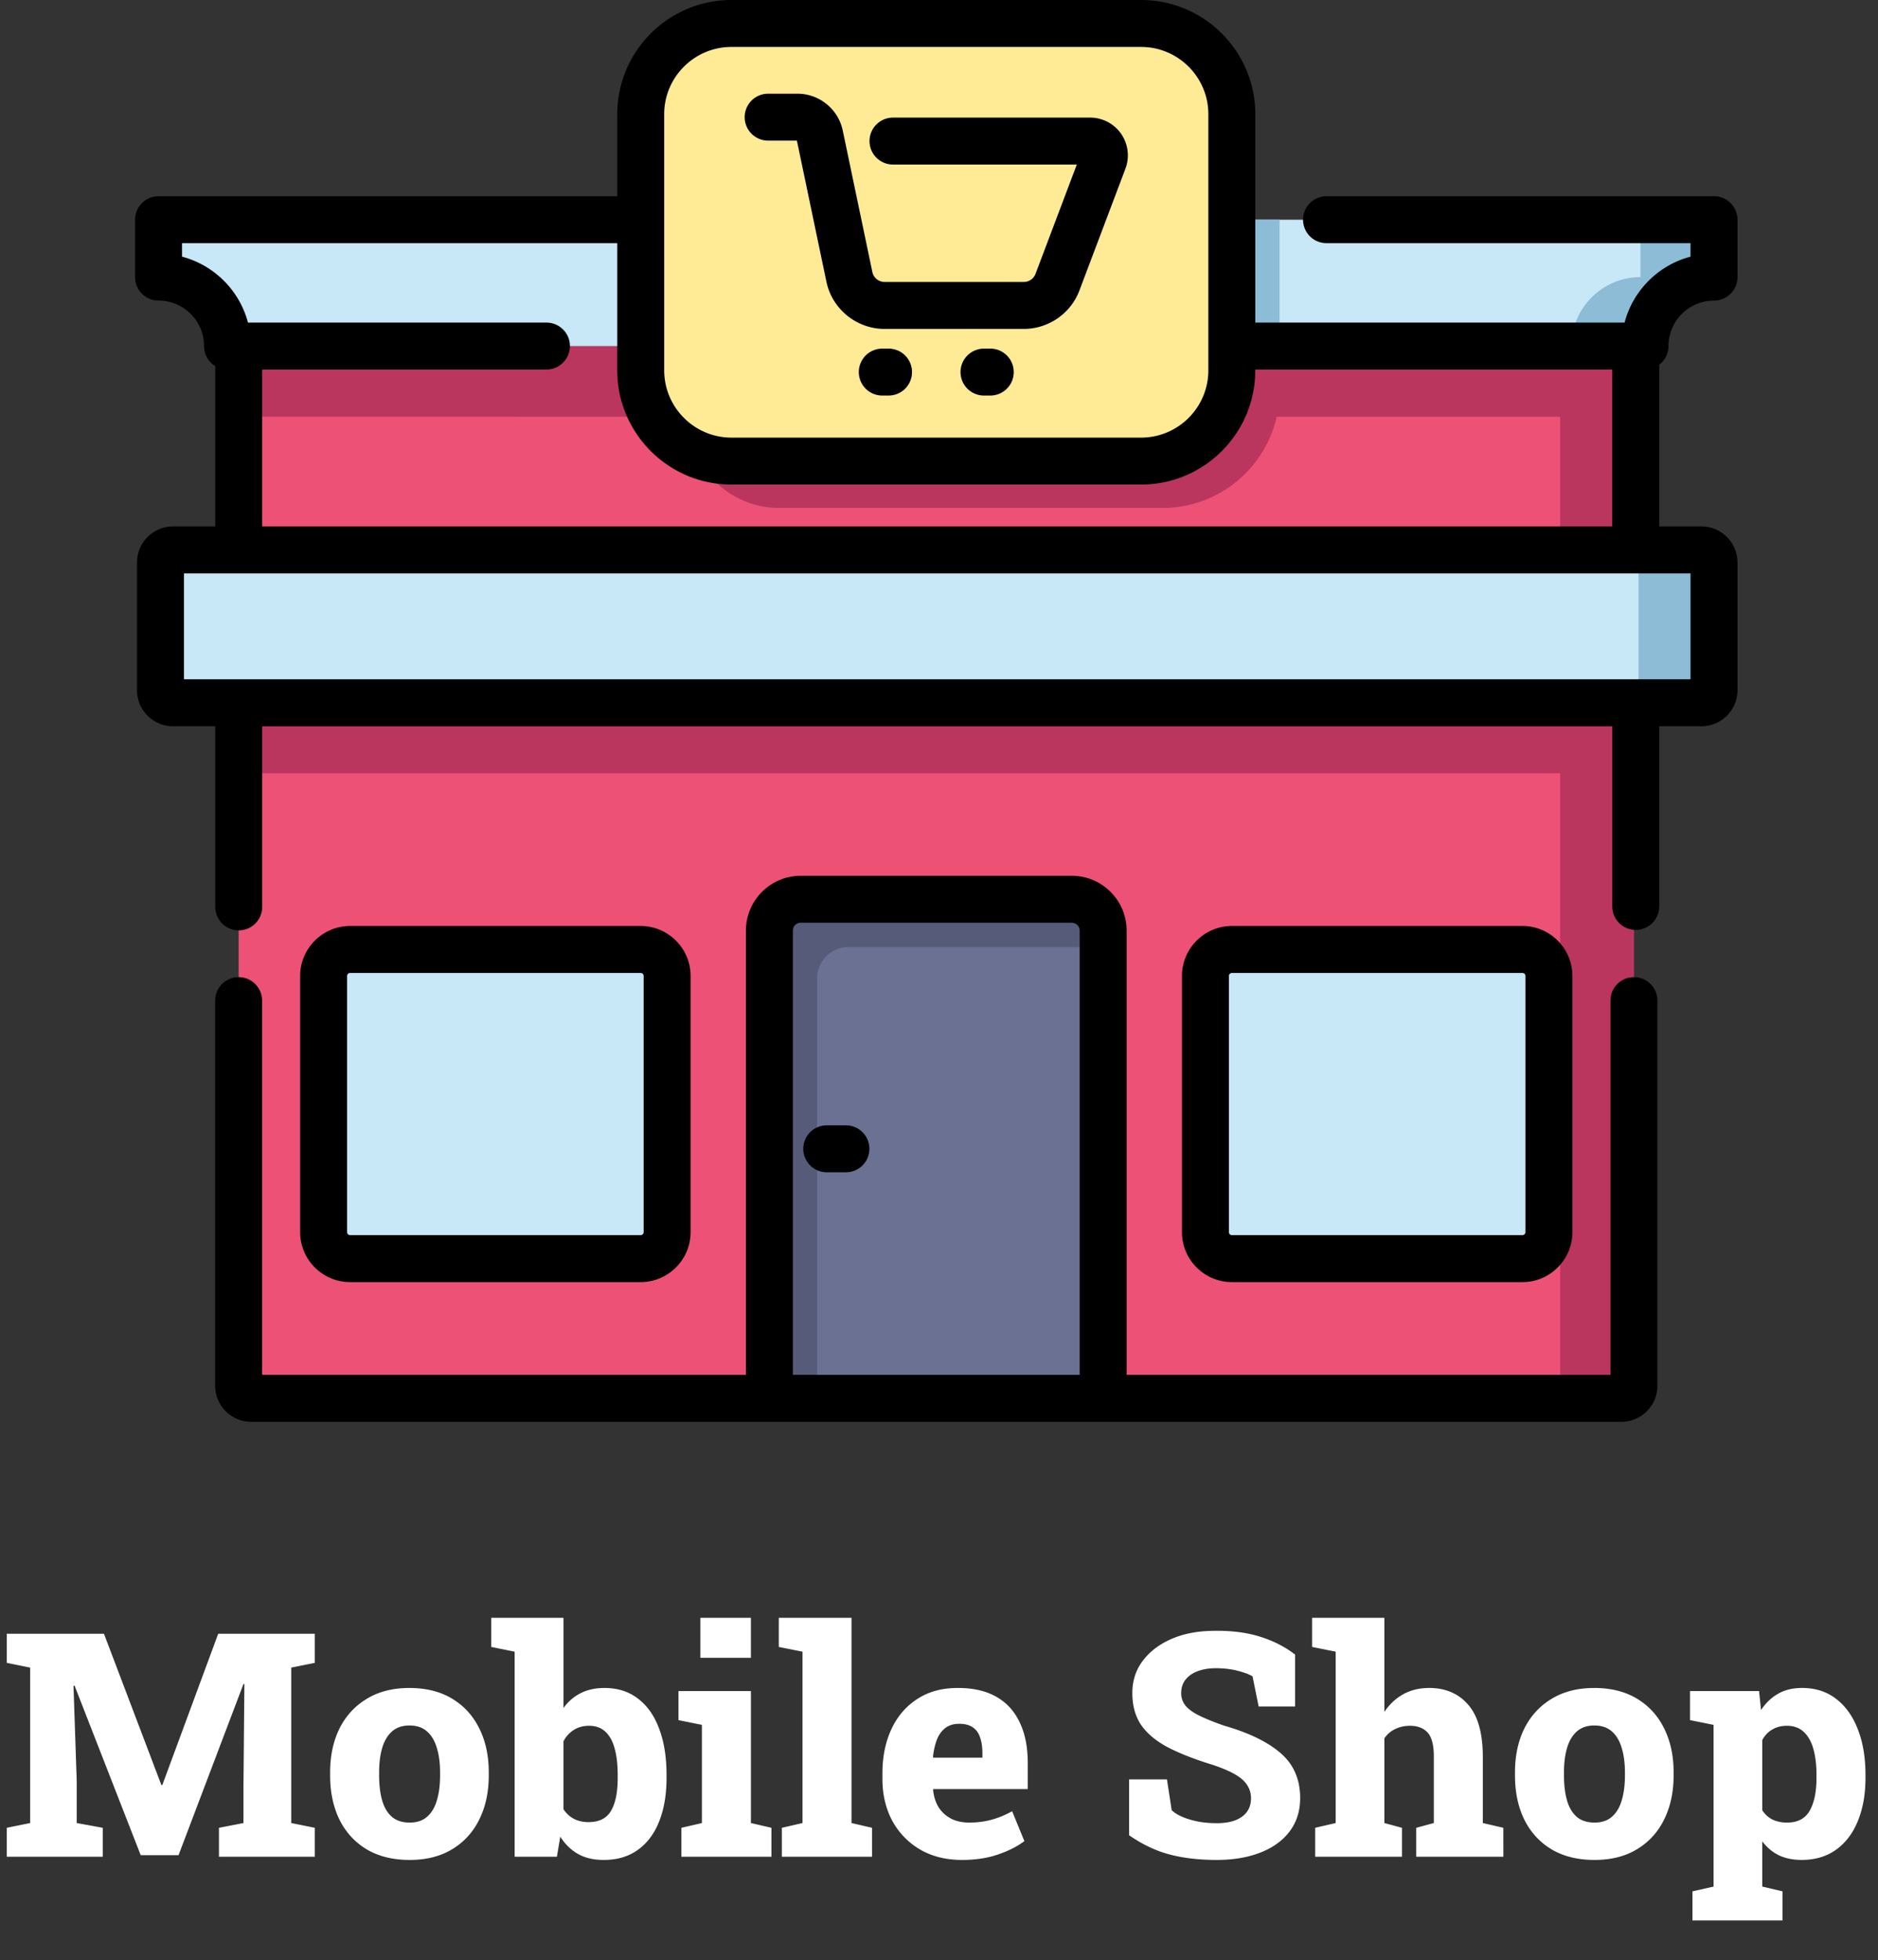 <svg width="527" height="550" viewBox="0 0 527 550" fill="none" xmlns="http://www.w3.org/2000/svg"><rect x="0" y="0" width="527" height="550" fill="#333333" stroke="none"/><path d="M1.89 521v-8.121l6.575-1.332v-43.613l-6.574-1.332v-8.164h27.284l16.114 42.453h.258l15.684-42.453h27.113v8.164l-6.617 1.332v43.613l6.617 1.332V521H61.445v-8.121l6.875-1.332v-10.184l.258-28.789-.258-.043-18.218 48.039H39.488l-18.562-47.566-.301.043.902 26.683v11.817l7.305 1.332V521zm113.094.902q-7.046 0-12.074-2.964-4.984-3.008-7.648-8.336-2.622-5.371-2.621-12.418v-.86q0-6.96 2.62-12.289 2.665-5.328 7.649-8.336 4.984-3.051 11.988-3.051 7.005 0 11.989 3.008t7.605 8.336q2.664 5.328 2.664 12.332v.86q0 7.003-2.664 12.375-2.62 5.328-7.605 8.336-4.942 3.007-11.903 3.007m0-10.484q3.008 0 4.856-1.633 1.89-1.633 2.75-4.597.902-2.966.902-7.004v-.86q0-3.91-.902-6.832-.86-2.964-2.75-4.64t-4.942-1.676q-3.008 0-4.898 1.676t-2.75 4.64q-.86 2.922-.859 6.832v.86q0 4.038.859 7.046.86 2.966 2.75 4.598 1.89 1.59 4.984 1.59m54.442 10.484q-4.254 0-7.219-1.675-2.965-1.677-4.984-4.856l-.946 5.629h-11.859v-57.535l-6.574-1.332v-8.164h20.281v25.308q1.933-2.707 4.813-4.168t6.66-1.461q5.586 0 9.453 3.008 3.91 2.965 5.929 8.465 2.063 5.457 2.063 12.891v.902q0 6.961-2.063 12.16-2.02 5.157-5.972 7.992-3.91 2.836-9.582 2.836m-4.297-10.613q4.469 0 6.316-3.137 1.891-3.179 1.891-9.238v-.902q0-4.34-.859-7.391-.817-3.051-2.579-4.683-1.761-1.676-4.597-1.676-2.493 0-4.34 1.203-1.805 1.16-2.836 3.137v19.078q1.203 1.804 2.965 2.707t4.039.902M191.211 521v-8.121l5.758-1.332v-27.543l-6.574-1.332v-8.164h20.324v37.039l5.758 1.332V521zm5.328-55.816v-11.215h14.18v11.215zM219.398 521v-8.121l5.801-1.332v-48.082l-6.66-1.332v-8.164h20.41v57.578l5.758 1.332V521zm50.575.902q-6.747 0-11.774-2.922-5.027-2.964-7.82-8.078-2.75-5.156-2.75-11.687v-1.676q0-6.962 2.535-12.375t7.305-8.465q4.769-3.093 11.429-3.051 6.316 0 10.657 2.45 4.34 2.448 6.574 7.175 2.277 4.684 2.277 11.43v7.305h-26.511l-.043.258q.257 2.664 1.46 4.726 1.247 2.02 3.395 3.223 2.192 1.203 5.328 1.203 3.223 0 6.102-.773 2.922-.774 5.886-2.407l3.438 8.379q-3.007 2.278-7.477 3.781-4.425 1.504-10.011 1.504m-8.035-28.703h13.75v-1.117q0-2.664-.645-4.512-.602-1.89-2.063-2.879-1.417-.988-3.781-.988-2.406 0-3.953 1.203t-2.363 3.309q-.774 2.105-1.074 4.769zm79.449 28.703q-7.262 0-13.063-1.504-5.8-1.503-11.472-5.414v-15.683h10.613l1.332 8.637q1.633 1.589 5.07 2.621 3.438 1.03 7.52 1.031 3.137 0 5.285-.817 2.148-.859 3.266-2.406 1.116-1.59 1.117-3.738 0-2.063-1.032-3.652-.987-1.634-3.308-3.008t-6.274-2.707q-7.734-2.364-12.761-4.985-4.984-2.664-7.477-6.273-2.45-3.652-2.449-8.938 0-5.113 2.879-8.98 2.922-3.91 7.992-6.145t11.687-2.32q7.434-.172 13.149 1.59t9.969 5.07v14.567h-10.227l-1.719-8.465q-1.546-.903-4.296-1.59-2.707-.687-6.016-.688-2.837 0-5.027.817-2.15.774-3.438 2.363-1.246 1.547-1.246 3.824 0 1.848 1.074 3.309 1.074 1.46 3.695 2.836 2.621 1.332 7.262 2.965 10.485 3.007 15.899 7.734 5.457 4.727 5.457 12.59 0 5.457-2.965 9.367-2.922 3.867-8.207 5.93t-12.289 2.062m27.672-.902v-8.121l5.757-1.332v-48.082l-6.617-1.332v-8.164h20.281v26.383q2.149-3.18 5.286-4.942 3.179-1.762 7.304-1.762 6.876 0 10.957 4.727t4.082 14.609v18.563l5.758 1.332V521h-24.449v-8.121l4.941-1.332v-18.649q0-4.812-1.718-6.703-1.72-1.933-4.985-1.933-2.277 0-4.125.902-1.847.86-3.051 2.621v23.762l4.942 1.332V521zm78.418.902q-7.047 0-12.075-2.964-4.984-3.008-7.648-8.336-2.62-5.371-2.621-12.418v-.86q0-6.96 2.621-12.289 2.664-5.328 7.648-8.336 4.984-3.051 11.989-3.051 7.003 0 11.988 3.008t7.605 8.336q2.664 5.328 2.664 12.332v.86q0 7.003-2.664 12.375-2.62 5.328-7.605 8.336-4.942 3.007-11.902 3.007m0-10.484q3.007 0 4.855-1.633 1.89-1.633 2.75-4.597.903-2.966.902-7.004v-.86q0-3.91-.902-6.832-.86-2.964-2.75-4.64t-4.941-1.676q-3.008 0-4.899 1.676-1.89 1.676-2.75 4.64-.86 2.922-.859 6.832v.86q0 4.038.859 7.046.86 2.966 2.75 4.598 1.891 1.59 4.985 1.59m27.457 27.457v-8.164l5.929-1.332v-45.375l-6.617-1.332v-8.164h19.379l.559 5.328q1.976-2.965 4.769-4.555 2.793-1.632 6.789-1.633 5.544 0 9.496 3.051 3.996 3.05 6.102 8.551 2.148 5.457 2.148 12.762v.902q0 6.875-2.148 12.074-2.106 5.2-6.145 8.078-3.996 2.836-9.625 2.836-3.61 0-6.359-1.289-2.707-1.332-4.684-3.91v12.676l5.672 1.332v8.164zm26.554-27.457q4.468 0 6.36-3.352 1.89-3.351 1.89-9.152v-.902q0-4.125-.859-7.219-.86-3.094-2.707-4.813-1.804-1.718-4.77-1.718-2.277 0-4.039 1.031-1.762.988-2.836 2.965v19.68a7.14 7.14 0 0 0 2.836 2.621q1.804.86 4.125.859" fill="#fff"/><path d="M66.962 97.111v291.747a3.516 3.516 0 0 0 3.513 3.513h384.521a3.516 3.516 0 0 0 3.513-3.513V97.111z" fill="#ED5176"/><path d="M66.962 197.163h391.547v19.818H66.962zm0-100.052h391.547v19.82H66.962z" fill="#BA365F"/><path d="M193.192 97.111v19.96c0 14.063 11.4 25.462 25.463 25.462h107.544c18.152 0 32.869-14.714 32.869-32.869V97.111zm244.606 0v291.747a3.516 3.516 0 0 1-3.513 3.513h20.711a3.516 3.516 0 0 0 3.513-3.513V97.111z" fill="#BA365F"/><path d="M215.907 261.124v131.247h93.656V261.124c0-4.851-3.931-8.786-8.782-8.786h-76.088a8.785 8.785 0 0 0-8.786 8.786" fill="#6A7193"/><path d="M229.3 274.528a8.78 8.78 0 0 1 8.783-8.783h71.48v-4.621c0-4.851-3.931-8.786-8.782-8.786h-76.088a8.785 8.785 0 0 0-8.786 8.786v131.247H229.3z" fill="#575B7A"/><path d="M45.037 157.8v35.853a3.513 3.513 0 0 0 3.513 3.513h428.373a3.514 3.514 0 0 0 3.513-3.513V157.8a3.51 3.51 0 0 0-3.513-3.513H48.549a3.51 3.51 0 0 0-3.513 3.513z" fill="#C8E7F7"/><path d="M476.921 154.287h-20.632a3.51 3.51 0 0 1 3.513 3.513v35.853a3.51 3.51 0 0 1-3.513 3.513h20.632a3.51 3.51 0 0 0 3.513-3.513V157.8a3.51 3.51 0 0 0-3.513-3.513" fill="#8CBCD6"/><path d="M338.265 273.855v71.879a7.43 7.43 0 0 0 2.178 5.26 7.44 7.44 0 0 0 5.26 2.178h81.515a7.43 7.43 0 0 0 5.26-2.178 7.45 7.45 0 0 0 2.178-5.26v-71.879a7.43 7.43 0 0 0-4.592-6.87 7.5 7.5 0 0 0-2.846-.565h-81.514a7.44 7.44 0 0 0-6.873 4.589 7.4 7.4 0 0 0-.566 2.846m-247.45 0v71.879a7.43 7.43 0 0 0 2.178 5.26 7.45 7.45 0 0 0 5.26 2.178h81.515a7.44 7.44 0 0 0 7.438-7.438v-71.879a7.43 7.43 0 0 0-4.591-6.87 7.5 7.5 0 0 0-2.847-.565H98.253a7.436 7.436 0 0 0-7.438 7.435M480.98 77.76V61.647H44.491V77.76c10.69 0 19.352 8.665 19.352 19.352h397.785c0-10.69 8.662-19.352 19.352-19.352" fill="#C8E7F7"/><path d="M193.192 61.648h165.876v35.464H193.193zm267.156 0V77.76c-10.686 0-19.352 8.662-19.352 19.352h20.632c0-10.69 8.662-19.352 19.352-19.352V61.648z" fill="#8CBCD6"/><path d="M179.8 32.049v71.869c0 14.066 11.399 25.462 25.463 25.462h114.946c14.062 0 25.463-11.396 25.463-25.462V32.049c0-14.062-11.4-25.462-25.463-25.462H205.264c-14.063 0-25.463 11.4-25.463 25.462z" fill="#FFEB96"/><path d="M458.509 274.184a6.59 6.59 0 0 0-6.587 6.587v105.012H316.15V261.125c0-8.478-6.895-15.374-15.369-15.374H224.69c-8.475 0-15.37 6.899-15.37 15.373v124.66H73.549V280.772a6.59 6.59 0 0 0-6.587-6.587 6.59 6.59 0 0 0-6.587 6.587v108.086c0 5.568 4.532 10.1 10.1 10.1h384.521c5.568 0 10.1-4.532 10.1-10.1V280.772a6.587 6.587 0 0 0-6.587-6.587zM222.494 385.783V261.125a2.2 2.2 0 0 1 2.196-2.2h76.091a2.2 2.2 0 0 1 2.196 2.199v124.66z" fill="#000"/><path d="M427.218 359.759c7.733 0 14.025-6.292 14.025-14.025v-71.879c0-7.732-6.292-14.022-14.025-14.022h-81.514c-7.733 0-14.025 6.289-14.025 14.022v71.879c0 7.733 6.292 14.025 14.025 14.025zm-82.366-14.025v-71.879c0-.466.381-.848.851-.848h81.515a.85.85 0 0 1 .851.848v71.879a.854.854 0 0 1-.851.851h-81.514a.85.85 0 0 1-.851-.851zm-165.083 14.025c7.733 0 14.024-6.292 14.024-14.025v-71.879c0-7.732-6.291-14.022-14.024-14.022H98.253c-7.733 0-14.025 6.289-14.025 14.022v71.879c0 7.733 6.292 14.025 14.025 14.025zm-82.367-14.025v-71.879c0-.466.381-.848.851-.848h81.516c.469 0 .851.381.851.848v71.879a.85.85 0 0 1-.851.851H98.253a.853.853 0 0 1-.85-.851" fill="#000"/><path d="M468.21 97.108c0-7.036 5.726-12.759 12.77-12.759a6.585 6.585 0 0 0 6.587-6.586V61.645a6.585 6.585 0 0 0-6.587-6.587H372.245a6.59 6.59 0 0 0-6.587 6.587 6.584 6.584 0 0 0 6.587 6.587h102.148v3.791c-9.02 2.367-16.138 9.483-18.508 18.498H352.262V32.049c0-17.67-14.379-32.049-32.05-32.049H205.263c-17.675 0-32.05 14.378-32.05 32.049v23.01H44.491a6.587 6.587 0 0 0-6.587 6.587v16.117a6.587 6.587 0 0 0 6.587 6.586c7.044 0 12.77 5.723 12.77 12.759a6.58 6.58 0 0 0 3.145 5.62v44.989H48.553c-5.572 0-10.103 4.531-10.103 10.1v35.867c0 5.568 4.531 10.1 10.103 10.1h11.853v50.688a6.59 6.59 0 0 0 6.587 6.587 6.59 6.59 0 0 0 6.587-6.587v-50.688h378.857v50.699a6.588 6.588 0 0 0 13.173 0v-50.699h11.853c5.572 0 10.104-4.532 10.104-10.1v-35.867c0-5.569-4.532-10.1-10.104-10.1H465.61v-45.363a6.59 6.59 0 0 0 2.6-5.246M186.384 32.049c0-10.408 8.47-18.875 18.875-18.875h114.949c10.409 0 18.876 8.466 18.876 18.875v71.869c0 10.409-8.467 18.875-18.876 18.875H205.263c-10.409 0-18.876-8.466-18.876-18.875V32.049zM474.393 190.61H51.623v-29.72h422.77zM73.58 147.717v-44.022h79.876a6.588 6.588 0 0 0 0-13.174h-83.87c-2.37-9.015-9.488-16.13-18.508-18.498v-3.792H173.21v35.689c0 17.672 14.377 32.049 32.049 32.049h114.949c17.675 0 32.05-14.377 32.05-32.049v-.223h100.174v44.019zm163.686 168.05h-5.269a6.585 6.585 0 0 0-6.587 6.587 6.59 6.59 0 0 0 6.587 6.587h5.269a6.588 6.588 0 1 0 0-13.174" fill="#000"/><path d="M215.553 39.463h8.073l8.282 39.59c1.605 7.67 8.459 13.242 16.298 13.242h39.113c6.886 0 13.147-4.33 15.578-10.77l12.917-34.192c.605-1.602.813-3.328.605-5.029A10.59 10.59 0 0 0 305.91 33h-55.319a6.587 6.587 0 1 0 0 13.174h51.579l-11.594 30.695a3.5 3.5 0 0 1-3.252 2.251h-39.117a3.5 3.5 0 0 1-3.403-2.765l-8.316-39.744c-1.252-5.983-6.594-10.322-12.707-10.322h-8.223a6.59 6.59 0 0 0-6.087 4.065 6.586 6.586 0 0 0 6.083 9.108zm33.789 58.359h-1.757a6.586 6.586 0 1 0 0 13.173h1.757a6.586 6.586 0 0 0 6.587-6.586 6.584 6.584 0 0 0-6.587-6.587m28.543 0h-1.757a6.586 6.586 0 1 0 0 13.173h1.757a6.586 6.586 0 0 0 6.587-6.586 6.584 6.584 0 0 0-6.587-6.587" fill="#000"/></svg>